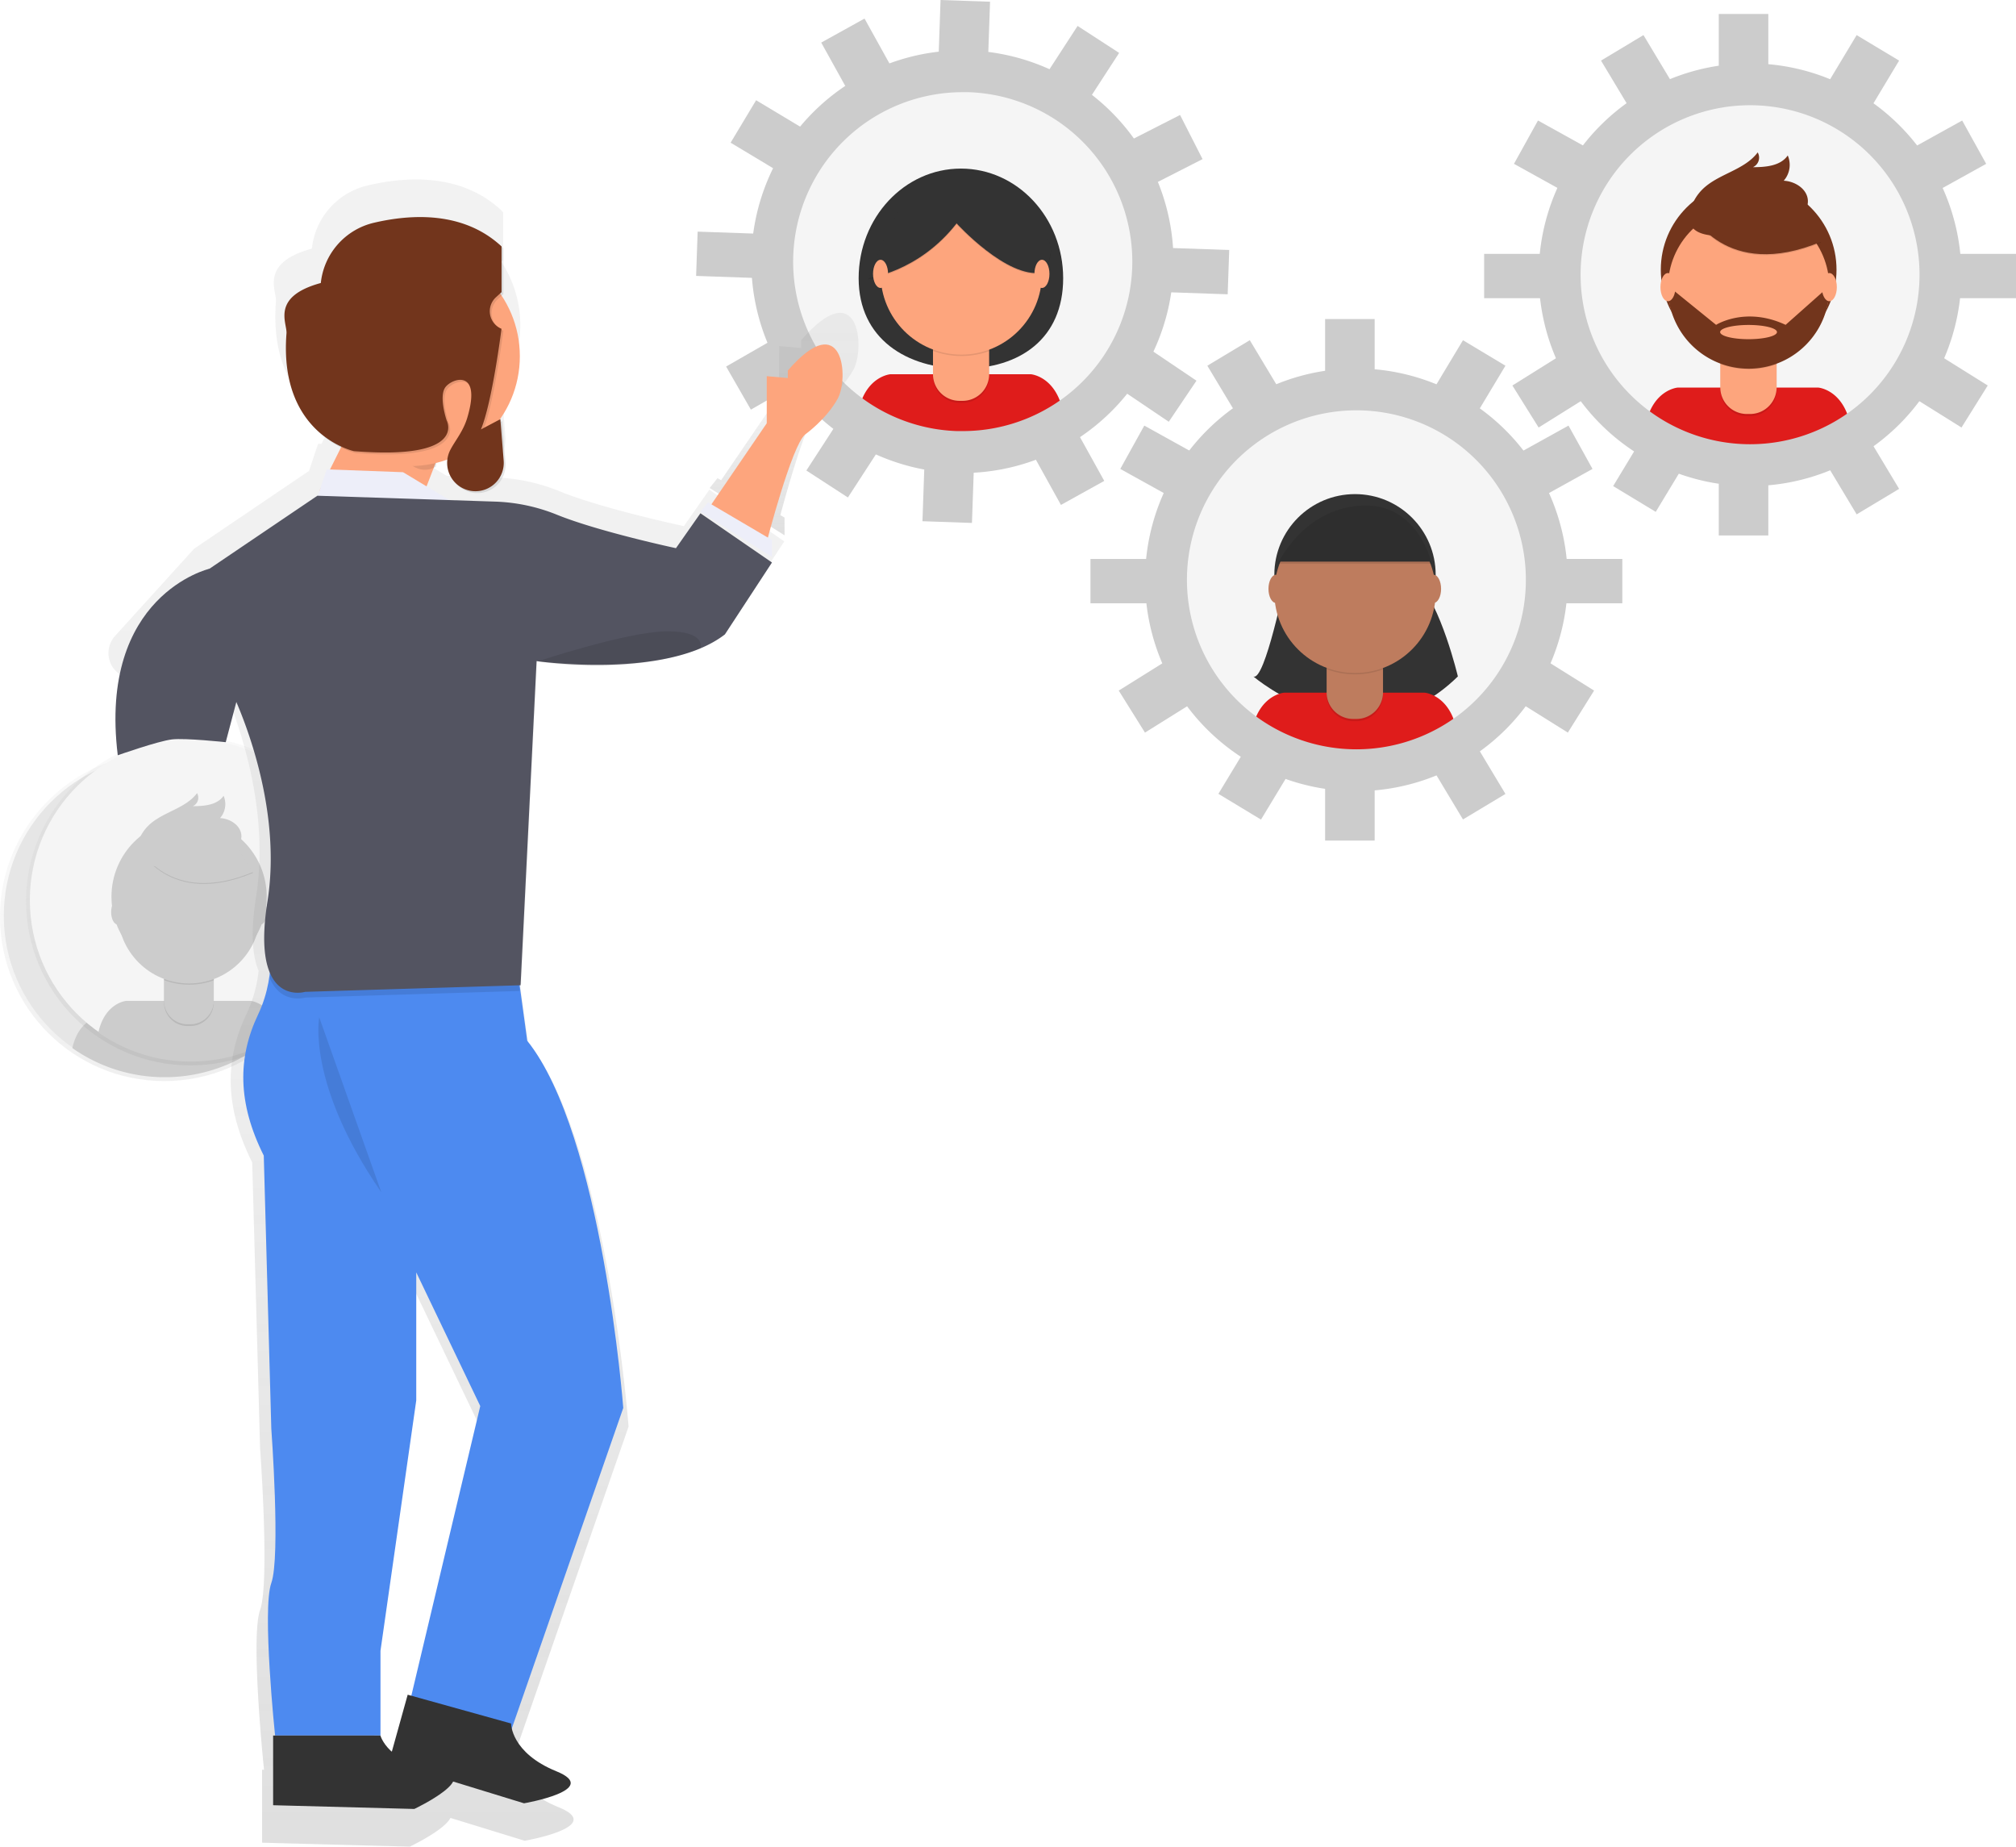 <svg id="e82c897f-43fe-4287-8ae1-200fadcfb6cc" data-name="Layer 1" xmlns="http://www.w3.org/2000/svg"
     xmlns:xlink="http://www.w3.org/1999/xlink" width="818.94" height="750" viewBox="0 0 818.94 750">
    <defs>
        <linearGradient id="45454b23-aa8c-4829-a9e1-376846a8e39a" x1="391.06" y1="181.72" x2="391.06" y2="30.67"
                        gradientUnits="userSpaceOnUse">
            <stop offset="0" stop-color="gray" stop-opacity="0.25"/>
            <stop offset="0.54" stop-color="gray" stop-opacity="0.12"/>
            <stop offset="1" stop-color="gray" stop-opacity="0.1"/>
        </linearGradient>
        <linearGradient id="87ffef23-919c-4dfe-8b10-07a74861776a" x1="710.91" y1="187.1" x2="710.91" y2="36.05"
                        xlink:href="#45454b23-aa8c-4829-a9e1-376846a8e39a"/>
        <linearGradient id="359b3954-dccd-444a-b393-9367aa3a3df2" x1="551" y1="311.01" x2="551" y2="159.96"
                        xlink:href="#45454b23-aa8c-4829-a9e1-376846a8e39a"/>
        <linearGradient id="582a1088-938c-4a0f-8b56-a0129ae06be8" x1="66.72" y1="439.07" x2="66.72" y2="305.63"
                        xlink:href="#45454b23-aa8c-4829-a9e1-376846a8e39a"/>
        <linearGradient id="94cd4822-8206-4eba-9126-3d531279d2b1" x1="77.31" y1="432.72" x2="77.31" y2="299.28"
                        xlink:href="#45454b23-aa8c-4829-a9e1-376846a8e39a"/>
        <linearGradient id="2edad69d-5f72-4c45-895e-01008dba3de0" x1="509.01" y1="292.43" x2="509.01" y2="202.06"
                        xlink:href="#45454b23-aa8c-4829-a9e1-376846a8e39a"/>
        <linearGradient id="e8ff2c8b-c79c-4dec-93d5-fd779b0ba085" x1="371.86" y1="825" x2="371.86" y2="147.87"
                        xlink:href="#45454b23-aa8c-4829-a9e1-376846a8e39a"/>
    </defs>
    <title>connecting teams3</title>
    <g opacity="0.5">
        <circle cx="391.06" cy="106.19" r="75.53" fill="url(#45454b23-aa8c-4829-a9e1-376846a8e39a)"/>
    </g>
    <circle cx="391.21" cy="105.71" r="73.93" fill="#f5f5f5"/>
    <path d="M622.41,188c0,24.59-17.67,36.7-40.61,36.7s-42.47-12.1-42.47-36.7,18.6-44.53,41.54-44.53S622.41,163.4,622.41,188Z"
          transform="translate(-190.53 -75)" fill="#333"/>
    <path d="M581.8,254.93a73.59,73.59,0,0,0,40.64-12.16C619.71,227.88,609.35,227,609.35,227H552.18s-9.78.8-12.84,14.5A73.59,73.59,0,0,0,581.8,254.93Z"
          transform="translate(-190.53 -75)" fill="#df1c1b"/>
    <path d="M379,133.87h22.87a0,0,0,0,1,0,0V152.8A10.8,10.8,0,0,1,391,163.6h-1.28A10.8,10.8,0,0,1,379,152.8V133.87A0,0,0,0,1,379,133.87Z"
          opacity="0.1"/>
    <path d="M381,133h18.75a2.06,2.06,0,0,1,2.06,2.06V152a10.8,10.8,0,0,1-10.8,10.8h-1.28A10.8,10.8,0,0,1,379,152V135.09A2.06,2.06,0,0,1,381,133Z"
          fill="#fda57d"/>
    <path d="M569.55,217.51a32.91,32.91,0,0,0,22.87.06v-2.81H569.55Z" transform="translate(-190.53 -75)" opacity="0.1"/>
    <circle cx="390.49" cy="111.26" r="32.77" fill="#fda57d"/>
    <path d="M543.25,188.41s20.41-2.47,35.87-22.27c0,0,20.41,22.47,34.63,20,0,0,8.25-8.66,0-17.32s-14.64-19.58-25.56-18.14-24.33,2.06-30.1,7.22S543.25,188.41,543.25,188.41Z"
          transform="translate(-190.53 -75)" opacity="0.1"/>
    <path d="M543.25,188s20.41-2.47,35.87-22.27c0,0,20.41,22.47,34.63,20,0,0,8.25-8.66,0-17.32s-14.64-19.58-25.56-18.14-24.33,2.06-30.1,7.22S543.25,188,543.25,188Z"
          transform="translate(-190.53 -75)" fill="#333"/>
    <ellipse cx="357.7" cy="111.23" rx="3.05" ry="5.72" fill="#fda57d"/>
    <ellipse cx="423.26" cy="111.23" rx="3.05" ry="5.72" fill="#fda57d"/>
    <g opacity="0.5">
        <circle cx="710.91" cy="111.58" r="75.53" fill="url(#87ffef23-919c-4dfe-8b10-07a74861776a)"/>
    </g>
    <circle cx="711.06" cy="111.1" r="73.93" fill="#f5f5f5"/>
    <path d="M901.65,260.32a73.59,73.59,0,0,0,40.64-12.16c-2.72-14.89-13.09-15.74-13.09-15.74H872s-9.78.8-12.84,14.5A73.59,73.59,0,0,0,901.65,260.32Z"
          transform="translate(-190.53 -75)" fill="#df1c1b"/>
    <circle cx="710.34" cy="109.54" r="35.69" fill="#72351c"/>
    <path d="M698.83,139.26h22.87a0,0,0,0,1,0,0v18.93A10.8,10.8,0,0,1,710.9,169h-1.28a10.8,10.8,0,0,1-10.8-10.8V139.26A0,0,0,0,1,698.83,139.26Z"
          opacity="0.1"/>
    <path d="M700.89,138.41h18.75a2.06,2.06,0,0,1,2.06,2.06v16.87a10.8,10.8,0,0,1-10.8,10.8h-1.28a10.8,10.8,0,0,1-10.8-10.8V140.47a2.06,2.06,0,0,1,2.06-2.06Z"
          fill="#fda57d"/>
    <path d="M889.4,222.9a32.91,32.91,0,0,0,22.87.06v-2.81H889.4Z" transform="translate(-190.53 -75)" opacity="0.1"/>
    <circle cx="710.34" cy="116.65" r="32.77" fill="#fda57d"/>
    <path d="M877.53,161.84s13.81,28,52.78,11.75l-9.07-14.22-16.08-5.77Z" transform="translate(-190.53 -75)"
          opacity="0.1"/>
    <path d="M877.53,161.43s13.81,28,52.78,11.75L921.24,159l-16.08-5.77Z" transform="translate(-190.53 -75)"
          fill="#72351c"/>
    <path d="M877.41,159.53a18.93,18.93,0,0,1,4.69-7.63c6.45-6.37,17-7.72,22.44-15a4.24,4.24,0,0,1-1.94,6c5.19,0,11.21-.49,14.15-4.76a9.71,9.71,0,0,1-1.64,10.26c4.6.21,9.52,3.33,9.81,7.93.2,3.06-1.72,6-4.24,7.72a23.57,23.57,0,0,1-8.56,3.22C903.36,169.2,871.7,177.29,877.41,159.53Z"
          transform="translate(-190.53 -75)" fill="#72351c"/>
    <path d="M933.65,191.94h-.87l-16.9,15c-16.29-7.63-28.24,0-28.24,0L869.9,192.56l-1.79.22a32.77,32.77,0,0,0,65.53-.84Zm-32.82,20.82c-6.38,0-11.54-1.29-11.54-2.89s5.17-2.89,11.54-2.89,11.54,1.29,11.54,2.89S907.2,212.76,900.83,212.76Z"
          transform="translate(-190.53 -75)" fill="#72351c"/>
    <ellipse cx="677.56" cy="116.62" rx="3.05" ry="5.72" fill="#fda57d"/>
    <ellipse cx="743.11" cy="116.62" rx="3.05" ry="5.72" fill="#fda57d"/>
    <g opacity="0.5">
        <circle cx="551" cy="235.49" r="75.53" fill="url(#359b3954-dccd-444a-b393-9367aa3a3df2)"/>
    </g>
    <circle cx="551" cy="235.08" r="73.93" fill="#f5f5f5"/>
    <path d="M712.67,310.73s-8.38,41.3-13,39c0,0,44.12,38.11,83.08,0,0,0-6.86-29.1-16.77-39Z"
          transform="translate(-190.53 -75)" fill="#333"/>
    <path d="M741.73,384.23a73.59,73.59,0,0,0,40.64-12.16c-2.72-14.89-13.09-15.74-13.09-15.74H712.12s-9.78.8-12.84,14.5A73.59,73.59,0,0,0,741.73,384.23Z"
          transform="translate(-190.53 -75)" fill="#df1c1b"/>
    <circle cx="550.43" cy="233.45" r="32.77" fill="#333"/>
    <path d="M538.91,263.17h22.87a0,0,0,0,1,0,0V282.1A10.8,10.8,0,0,1,551,292.9H549.7a10.8,10.8,0,0,1-10.8-10.8V263.17A0,0,0,0,1,538.91,263.17Z"
          opacity="0.1"/>
    <path d="M541,262.32h18.75a2.06,2.06,0,0,1,2.06,2.06v16.87A10.8,10.8,0,0,1,551,292H549.7a10.8,10.8,0,0,1-10.8-10.8V264.38a2.06,2.06,0,0,1,2.06-2.06Z"
          fill="#be7c5e"/>
    <path d="M729.48,346.8a32.91,32.91,0,0,0,22.87.06v-2.81H729.48Z" transform="translate(-190.53 -75)" opacity="0.1"/>
    <circle cx="550.43" cy="240.56" r="32.77" fill="#be7c5e"/>
    <path d="M709.62,303.11h62.5s-5.34-25.24-29-23.63S709.62,303.11,709.62,303.11Z" transform="translate(-190.53 -75)"
          fill="#333"/>
    <ellipse cx="518.33" cy="239.16" rx="3.05" ry="5.72" fill="#be7c5e"/>
    <ellipse cx="582.35" cy="239.16" rx="3.05" ry="5.72" fill="#be7c5e"/>
    <path d="M709.62,304h62.5s-5.34-25.24-29-23.63S709.62,304,709.62,304Z" transform="translate(-190.53 -75)"
          opacity="0.1"/>
    <path d="M741.53,241.65a68.84,68.84,0,1,1-68.84,68.84,68.84,68.84,0,0,1,68.84-68.84m0-17a85.84,85.84,0,1,0,85.84,85.84,85.94,85.94,0,0,0-85.84-85.84Z"
          transform="translate(-190.53 -75)" fill="#ccc"/>
    <rect x="538.29" y="129.58" width="20.12" height="21.18" fill="#ccc"/>
    <rect x="777.4" y="217.36" width="21.18" height="20.12" transform="translate(-3.32 710.74) rotate(-59)"
          fill="#ccc"/>
    <rect x="812.71" y="251.72" width="21.18" height="20.12" transform="translate(-214.22 356.97) rotate(-29)"
          fill="#ccc"/>
    <rect x="813.71" y="347.81" width="20.12" height="21.18" transform="translate(-107.23 792.07) rotate(-58)"
          fill="#ccc"/>
    <rect x="649.69" y="251.2" width="20.12" height="21.18" transform="translate(-79.6 636.9) rotate(-61)" fill="#ccc"/>
    <rect x="648.7" y="348.34" width="21.18" height="20.12" transform="translate(-280.27 328.83) rotate(-32)"
          fill="#ccc"/>
    <rect x="685" y="216.83" width="20.12" height="21.18" transform="translate(-208.39 315.47) rotate(-31)"
          fill="#ccc"/>
    <rect x="538.29" y="320.21" width="20.12" height="21.18" fill="#ccc"/>
    <rect x="777.93" y="382.96" width="20.12" height="21.18" transform="translate(-280.67 387.06) rotate(-31)"
          fill="#ccc"/>
    <rect x="684.47" y="383.49" width="21.18" height="20.12"
          transform="matrix(0.52, -0.86, 0.86, 0.52, -190.79, 711.64)" fill="#ccc"/>
    <rect x="442.97" y="227.02" width="24.36" height="18" fill="#ccc"/>
    <rect x="825.19" y="302.02" width="24.36" height="18" transform="translate(1484.21 547.03) rotate(-180)"
          fill="#ccc"/>
    <path d="M901.44,117.74a68.84,68.84,0,1,1-68.84,68.84,68.84,68.84,0,0,1,68.84-68.84m0-17a85.84,85.84,0,1,0,85.84,85.84,85.94,85.94,0,0,0-85.84-85.84Z"
          transform="translate(-190.53 -75)" fill="#ccc"/>
    <rect x="698.2" y="5.67" width="20.12" height="21.18" fill="#ccc"/>
    <rect x="937.32" y="93.45" width="21.18" height="20.12" transform="translate(180.44 787.72) rotate(-59)"
          fill="#ccc"/>
    <rect x="972.63" y="127.82" width="21.18" height="20.12" transform="translate(-134.1 418.96) rotate(-29)"
          fill="#ccc"/>
    <rect x="973.62" y="223.9" width="20.12" height="21.18" transform="translate(73.02 869.44) rotate(-58)"
          fill="#ccc"/>
    <rect x="809.61" y="127.29" width="20.12" height="21.18" transform="translate(111.17 712.93) rotate(-61)"
          fill="#ccc"/>
    <rect x="808.61" y="224.43" width="21.18" height="20.12" transform="translate(-190.31 394.74) rotate(-32)"
          fill="#ccc"/>
    <rect x="844.92" y="92.92" width="20.12" height="21.18" transform="translate(-121.73 380.13) rotate(-31)"
          fill="#ccc"/>
    <rect x="698.2" y="196.3" width="20.12" height="21.18" fill="#ccc"/>
    <rect x="937.85" y="259.05" width="20.12" height="21.18" transform="translate(-194.01 451.73) rotate(-31)"
          fill="#ccc"/>
    <rect x="844.39" y="259.58" width="21.18" height="20.12" transform="matrix(0.52, -0.86, 0.86, 0.52, -7.03, 788.62)"
          fill="#ccc"/>
    <rect x="602.89" y="103.11" width="24.36" height="18" fill="#ccc"/>
    <rect x="985.11" y="178.11" width="24.36" height="18" transform="translate(1804.05 299.22) rotate(-180)"
          fill="#ccc"/>
    <path d="M581.57,112.44q1.21,0,2.43,0a68.84,68.84,0,0,1-2.35,137.64q-1.21,0-2.43,0a68.84,68.84,0,0,1,2.35-137.64m0-17h0a85.84,85.84,0,0,0-2.93,171.63c1,0,2,.05,3,.05A85.84,85.84,0,0,0,584.59,95.5c-1,0-2-.05-3-.05Z"
          transform="translate(-190.53 -75)" fill="#ccc"/>
    <rect x="571.68" y="75.87" width="21.18" height="20.12" transform="translate(285.66 589.87) rotate(-88.01)"
          fill="#ccc"/>
    <rect x="620.34" y="89.82" width="21.18" height="20.12" transform="translate(13.1 499.71) rotate(-57.01)"
          fill="#ccc"/>
    <rect x="654.43" y="125.39" width="21.18" height="20.12" transform="translate(-179.5 241.81) rotate(-27.01)"
          fill="#ccc"/>
    <rect x="652.08" y="221.43" width="20.12" height="21.18" transform="translate(-90.92 576.33) rotate(-56.01)"
          fill="#ccc"/>
    <rect x="491.51" y="119.18" width="20.12" height="21.18" transform="translate(-58.45 417.94) rotate(-59.01)"
          fill="#ccc"/>
    <rect x="487.16" y="216.25" width="21.18" height="20.12" transform="matrix(0.87, -0.5, 0.5, 0.87, -236.99, 204.31)"
          fill="#ccc"/>
    <rect x="527.99" y="86.07" width="20.12" height="21.18" transform="translate(-169.89 198.08) rotate(-29.01)"
          fill="#ccc"/>
    <rect x="565.07" y="266.39" width="21.18" height="20.12" transform="translate(88.87 767.17) rotate(-88.01)"
          fill="#ccc"/>
    <rect x="615.11" y="255.32" width="20.12" height="21.18" transform="translate(-241.05 261.57) rotate(-29.01)"
          fill="#ccc"/>
    <rect x="521.7" y="252.62" width="21.18" height="20.12" transform="translate(-168.39 491.13) rotate(-57.01)"
          fill="#ccc"/>
    <rect x="473.62" y="169.48" width="24.36" height="18" transform="translate(-184.05 -91.75) rotate(1.99)"
          fill="#ccc"/>
    <rect x="665.2" y="176.14" width="24.36" height="18" transform="translate(1157.39 318.66) rotate(-178.01)"
          fill="#ccc"/>
    <g opacity="0.5">
        <circle cx="66.72" cy="372.35" r="66.72" fill="url(#582a1088-938c-4a0f-8b56-a0129ae06be8)"/>
    </g>
    <circle cx="66.85" cy="371.93" r="65.31" fill="#e6e6e6"/>
    <path d="M257.43,512.5a65,65,0,0,0,35.9-10.74c-2.41-13.15-11.57-13.9-11.57-13.9h-50.5s-8.64.71-11.34,12.81A65,65,0,0,0,257.43,512.5Z"
          transform="translate(-190.53 -75)" fill="#ccc"/>
    <circle cx="66.22" cy="370.55" r="31.53" fill="#ccc"/>
    <path d="M56,396.81h20.2a0,0,0,0,1,0,0v16.72a9.54,9.54,0,0,1-9.54,9.54H65.58A9.54,9.54,0,0,1,56,413.53V396.81a0,0,0,0,1,0,0Z"
          opacity="0.1"/>
    <path d="M56.65,396.06h19a.6.6,0,0,1,.6.6v16.12a9.54,9.54,0,0,1-9.54,9.54H65.58A9.54,9.54,0,0,1,56,412.78V396.66a.6.6,0,0,1,.6-.6Z"
          fill="#ccc"/>
    <path d="M246.61,479.43a29.07,29.07,0,0,0,20.2.06V477h-20.2Z" transform="translate(-190.53 -75)" opacity="0.1"/>
    <circle cx="66.22" cy="376.83" r="28.95" fill="#ccc"/>
    <path d="M236.13,425.5s12.2,24.77,46.62,10.38l-8-12.57-14.21-5.1Z" transform="translate(-190.53 -75)"
          opacity="0.1"/>
    <path d="M236.13,425.13s12.2,24.77,46.62,10.38l-8-12.57-14.21-5.1Z" transform="translate(-190.53 -75)" fill="#ccc"/>
    <path d="M236,423.46a16.73,16.73,0,0,1,4.15-6.74c5.7-5.63,15-6.82,19.82-13.24a3.75,3.75,0,0,1-1.72,5.29c4.58,0,9.91-.43,12.5-4.21a8.58,8.58,0,0,1-1.45,9.06c4.07.18,8.41,2.94,8.67,7,.18,2.71-1.52,5.27-3.75,6.82a20.82,20.82,0,0,1-7.56,2.85C258.95,432,231,439.14,236,423.46Z"
          transform="translate(-190.53 -75)" fill="#ccc"/>
    <ellipse cx="37.25" cy="376.81" rx="2.69" ry="5.05" fill="#ccc"/>
    <ellipse cx="95.17" cy="376.81" rx="2.69" ry="5.05" fill="#ccc"/>
    <g opacity="0.5">
        <circle cx="77.31" cy="366" r="66.72" fill="url(#94cd4822-8206-4eba-9126-3d531279d2b1)"/>
    </g>
    <circle cx="77.44" cy="365.57" r="65.31" fill="#f5f5f5"/>
    <path d="M268,506.14a65,65,0,0,0,35.9-10.74c-2.41-13.15-11.57-13.9-11.57-13.9h-50.5s-8.64.71-11.34,12.81A65,65,0,0,0,268,506.14Z"
          transform="translate(-190.53 -75)" fill="#ccc"/>
    <circle cx="76.81" cy="364.19" r="31.53" fill="#ccc"/>
    <path d="M66.63,390.45h20.2a0,0,0,0,1,0,0v16.72a9.54,9.54,0,0,1-9.54,9.54H76.17a9.54,9.54,0,0,1-9.54-9.54V390.45A0,0,0,0,1,66.63,390.45Z"
          opacity="0.1"/>
    <path d="M67.24,389.7h19a.6.6,0,0,1,.6.6v16.12A9.54,9.54,0,0,1,77.3,416H76.17a9.54,9.54,0,0,1-9.54-9.54V390.31A.6.6,0,0,1,67.24,389.7Z"
          fill="#ccc"/>
    <path d="M257.2,473.08a29.07,29.07,0,0,0,20.2.06v-2.48H257.2Z" transform="translate(-190.53 -75)" opacity="0.1"/>
    <circle cx="76.81" cy="370.48" r="28.95" fill="#ccc"/>
    <path d="M246.72,419.14s12.2,24.77,46.62,10.38l-8-12.57-14.21-5.1Z" transform="translate(-190.53 -75)"
          opacity="0.1"/>
    <path d="M246.72,418.78s12.2,24.77,46.62,10.38l-8-12.57-14.21-5.1Z" transform="translate(-190.53 -75)" fill="#ccc"/>
    <path d="M246.61,417.11a16.73,16.73,0,0,1,4.15-6.74c5.7-5.63,15-6.82,19.82-13.24a3.75,3.75,0,0,1-1.72,5.29c4.58,0,9.91-.43,12.5-4.21a8.58,8.58,0,0,1-1.45,9.06c4.07.18,8.41,2.94,8.67,7,.18,2.71-1.52,5.27-3.75,6.82a20.82,20.82,0,0,1-7.56,2.85C269.54,425.65,241.56,432.79,246.61,417.11Z"
          transform="translate(-190.53 -75)" fill="#ccc"/>
    <ellipse cx="47.84" cy="370.45" rx="2.69" ry="5.05" fill="#ccc"/>
    <ellipse cx="105.76" cy="370.45" rx="2.69" ry="5.05" fill="#ccc"/>
    <path d="M516,213.14v3.2l-9-.8v20l-23.55,34.51L482,269.2l-3.2,4,30.43,19.22v-7.21l-1.71-1c2.13-7.95,10.85-39.65,15.83-43.84,0,0,9-6.41,13.86-15.22S539.63,185.91,516,213.14Z"
          transform="translate(-190.53 -75)" fill="url(#2edad69d-5f72-4c45-895e-01008dba3de0)"/>
    <path d="M468.35,288.68s-32.62-6.89-50.52-14.15a76.53,76.53,0,0,0-26.26-5.63L372,268.26l-9.75-5.85,3-7.87c.3-.13.6-.27.9-.44l.28-1.69a46.36,46.36,0,0,0,4.62-1.4,12.1,12.1,0,0,0,3.86,10.34,11.89,11.89,0,0,0,8.91,3.94h0a12,12,0,0,0,12-13l-1.4-17.66-.71.37-.09-1.18-.26.14a46.67,46.67,0,0,0,.79-52.65l.76-.7V161.16c-.26-.25-.53-.48-.8-.71v-.09c-16.14-15-38.32-13.82-54.36-10a29.47,29.47,0,0,0-22.52,25.61c-21.41,5.84-14.26,17.07-14.6,21.41-1.66,21.15,5.15,33.59,12.55,40.79a38.7,38.7,0,0,0,10.63,7.74l-4.69,9.37-1.37-.05L316,266.41h-.18l-46.45,31.46-32.09,35.4a10.38,10.38,0,0,0,8.47,17.32l32.83-2.48s23.22,45.44,16,90.88c-2.42,15.27-1.41,24.61,1,30.3a55.73,55.73,0,0,1-5,17.75c-8.81,18.42-8.81,37.64,2.4,60.06l3.2,116.12s4,54.46,0,65.67,1.6,64.87,1.6,64.87H297V823.4L357,825s14-6.64,16.51-11.66l30.16,9.27s33.18-5.72,13.77-13.62c-14.49-5.9-18.09-14.31-19-18.21l47.43-136.37s-8.81-116.12-40.84-156.17l-3.25-23.61h.45l6.81-137.88.56.08-.16.05c22.63,3.42,40.81,1.61,52.86-.82a82.35,82.35,0,0,0,15.31-4.29l.9-.36.11,0,.08,0a46.36,46.36,0,0,0,10.42-5.94l20-30.59-30.43-21Zm-125.73,469,15.22-106.51V596.75l27.23,56.86-29.3,123.22-1.54-.43-6.76,24.27a15.94,15.94,0,0,1-4.85-6.91Z"
          transform="translate(-190.53 -75)" fill="url(#e8ff2c8b-c79c-4dec-93d5-fd779b0ba085)"/>
    <path d="M275.58,306s-45.19,10.63-37.21,75.75c0,0,16.35-5.78,22.06-6.44,5.42-.63,21.8,1.13,21.8,1.13L290,347Z"
          transform="translate(-190.53 -75)" fill="#535461"/>
    <path d="M502,227.78V246.9l-22.77,33.36L502,295.07s10.12-39,15.57-43.59c0,0,8.57-6.12,13.24-14.53s2.34-37.47-20.25-11.47v3.06Z"
          transform="translate(-190.53 -75)" fill="#fda57d"/>
    <path d="M320.73,273.37l9-18a3.34,3.34,0,0,1,2.82-1.84l34.24-1.75a3.34,3.34,0,0,1,3.29,4.54l-8.83,22.83a3.34,3.34,0,0,1-3.41,2.12l-34.42-3.06A3.34,3.34,0,0,1,320.73,273.37Z"
          transform="translate(-190.53 -75)" fill="#fda57d"/>
    <polygon points="132.74 190.63 126.93 207.69 186.65 205.55 163.71 191.78 132.74 190.63" fill="#edeef9"/>
    <polygon points="284.53 207.84 287.59 204.02 313.58 219.31 313.58 226.19 284.53 207.84" fill="#edeef9"/>
    <path d="M299.39,452s4.37,17.41-4,35-8.41,35.94,2.29,57.35l3.06,110.88s3.82,52,0,62.7,1.53,61.94,1.53,61.94h42.82V745.47l14.53-101.7v-52l26,54.29L355.77,771.47l39,16.06,48.94-140.7s-8.41-110.88-39-149.11L399,456Z"
          transform="translate(-190.53 -75)" fill="#4d8af0"/>
    <path d="M301.48,808.18V779.88h43.59s3.06,11.47,22.94,13.76-9.18,16.06-9.18,16.06Z"
          transform="translate(-190.53 -75)" fill="#333"/>
    <path d="M348.55,790.56l7.59-27.26,42,11.69s-.13,11.87,18.41,19.41-13.15,13-13.15,13Z"
          transform="translate(-190.53 -75)" fill="#333"/>
    <path d="M399,458.33l-99.58-4a55.71,55.71,0,0,1,.75,18.05c4.56,10.72,14.33,7.78,14.33,7.78l87.13-2.68Z"
          transform="translate(-190.53 -75)" opacity="0.1"/>
    <path d="M319.45,276.34l-44.35,30,8.79,48s22.18,43.39,15.29,86.78,15.29,36.71,15.29,36.71L402,475.16l6.5-131.65S461.29,351,485,332.66l19.12-29.2-29.06-20-9.94,14.18S434,291,416.88,284.1a73.07,73.07,0,0,0-25.07-5.37Z"
          transform="translate(-190.53 -75)" fill="#535461"/>
    <path d="M320.21,488.16s-5.35,26.76,25.23,71.12" transform="translate(-190.53 -75)" opacity="0.1"/>
    <path d="M408.91,343.63s36.7-12.23,52.76-12.23,13.38,6.94,13.38,6.94S449.44,349.75,408.91,343.63Z"
          transform="translate(-190.53 -75)" opacity="0.1"/>
    <path d="M367.29,253.29,352.69,255c-.46.06-.88.64-1.13,1.54,3.21,5.79,7.23,9.25,11.59,9.25a9,9,0,0,0,4.43-1.23l1.12-6.76C369.07,255.57,368.33,253.16,367.29,253.29Z"
          transform="translate(-190.53 -75)" opacity="0.1"/>
    <circle cx="166.57" cy="144.69" r="44.6" fill="#fda57d"/>
    <path d="M395,175.85v18.58l-2.25,2.06A7.71,7.71,0,0,0,395,209.3h0s-3.72,29.73-8.36,40.88l7.9-4.18,1.34,16.86a11.5,11.5,0,0,1-11.46,12.41h0a11.5,11.5,0,0,1-10.23-16.75c1.89-3.68,5.24-7.55,6.88-13,6-20-6-16.26-8.83-12.54s.46,13.47.46,13.47,8.83,16.26-37.63,12.54c0,0-30.66-6.5-27.41-47.85.33-4.14-6.5-14.87,13.94-20.44h0a28.13,28.13,0,0,1,21.5-24.45C358.44,162.66,379.62,161.51,395,175.85Z"
          transform="translate(-190.53 -75)" opacity="0.1"/>
    <path d="M394.27,175.09v18.58L392,195.73a7.71,7.71,0,0,0,2.25,12.81h0s-3.72,29.73-8.36,40.88l7.9-4.18,1.34,16.86a11.5,11.5,0,0,1-11.46,12.41h0a11.5,11.5,0,0,1-10.23-16.75c1.89-3.68,5.24-7.55,6.88-13,6-20-6-16.26-8.83-12.54s.46,13.47.46,13.47,8.83,16.26-37.63,12.54c0,0-30.66-6.5-27.41-47.85.33-4.14-6.5-14.87,13.94-20.44h0a28.13,28.13,0,0,1,21.5-24.45C357.68,161.89,378.86,160.74,394.27,175.09Z"
          transform="translate(-190.53 -75)" fill="#72351c"/>
</svg>